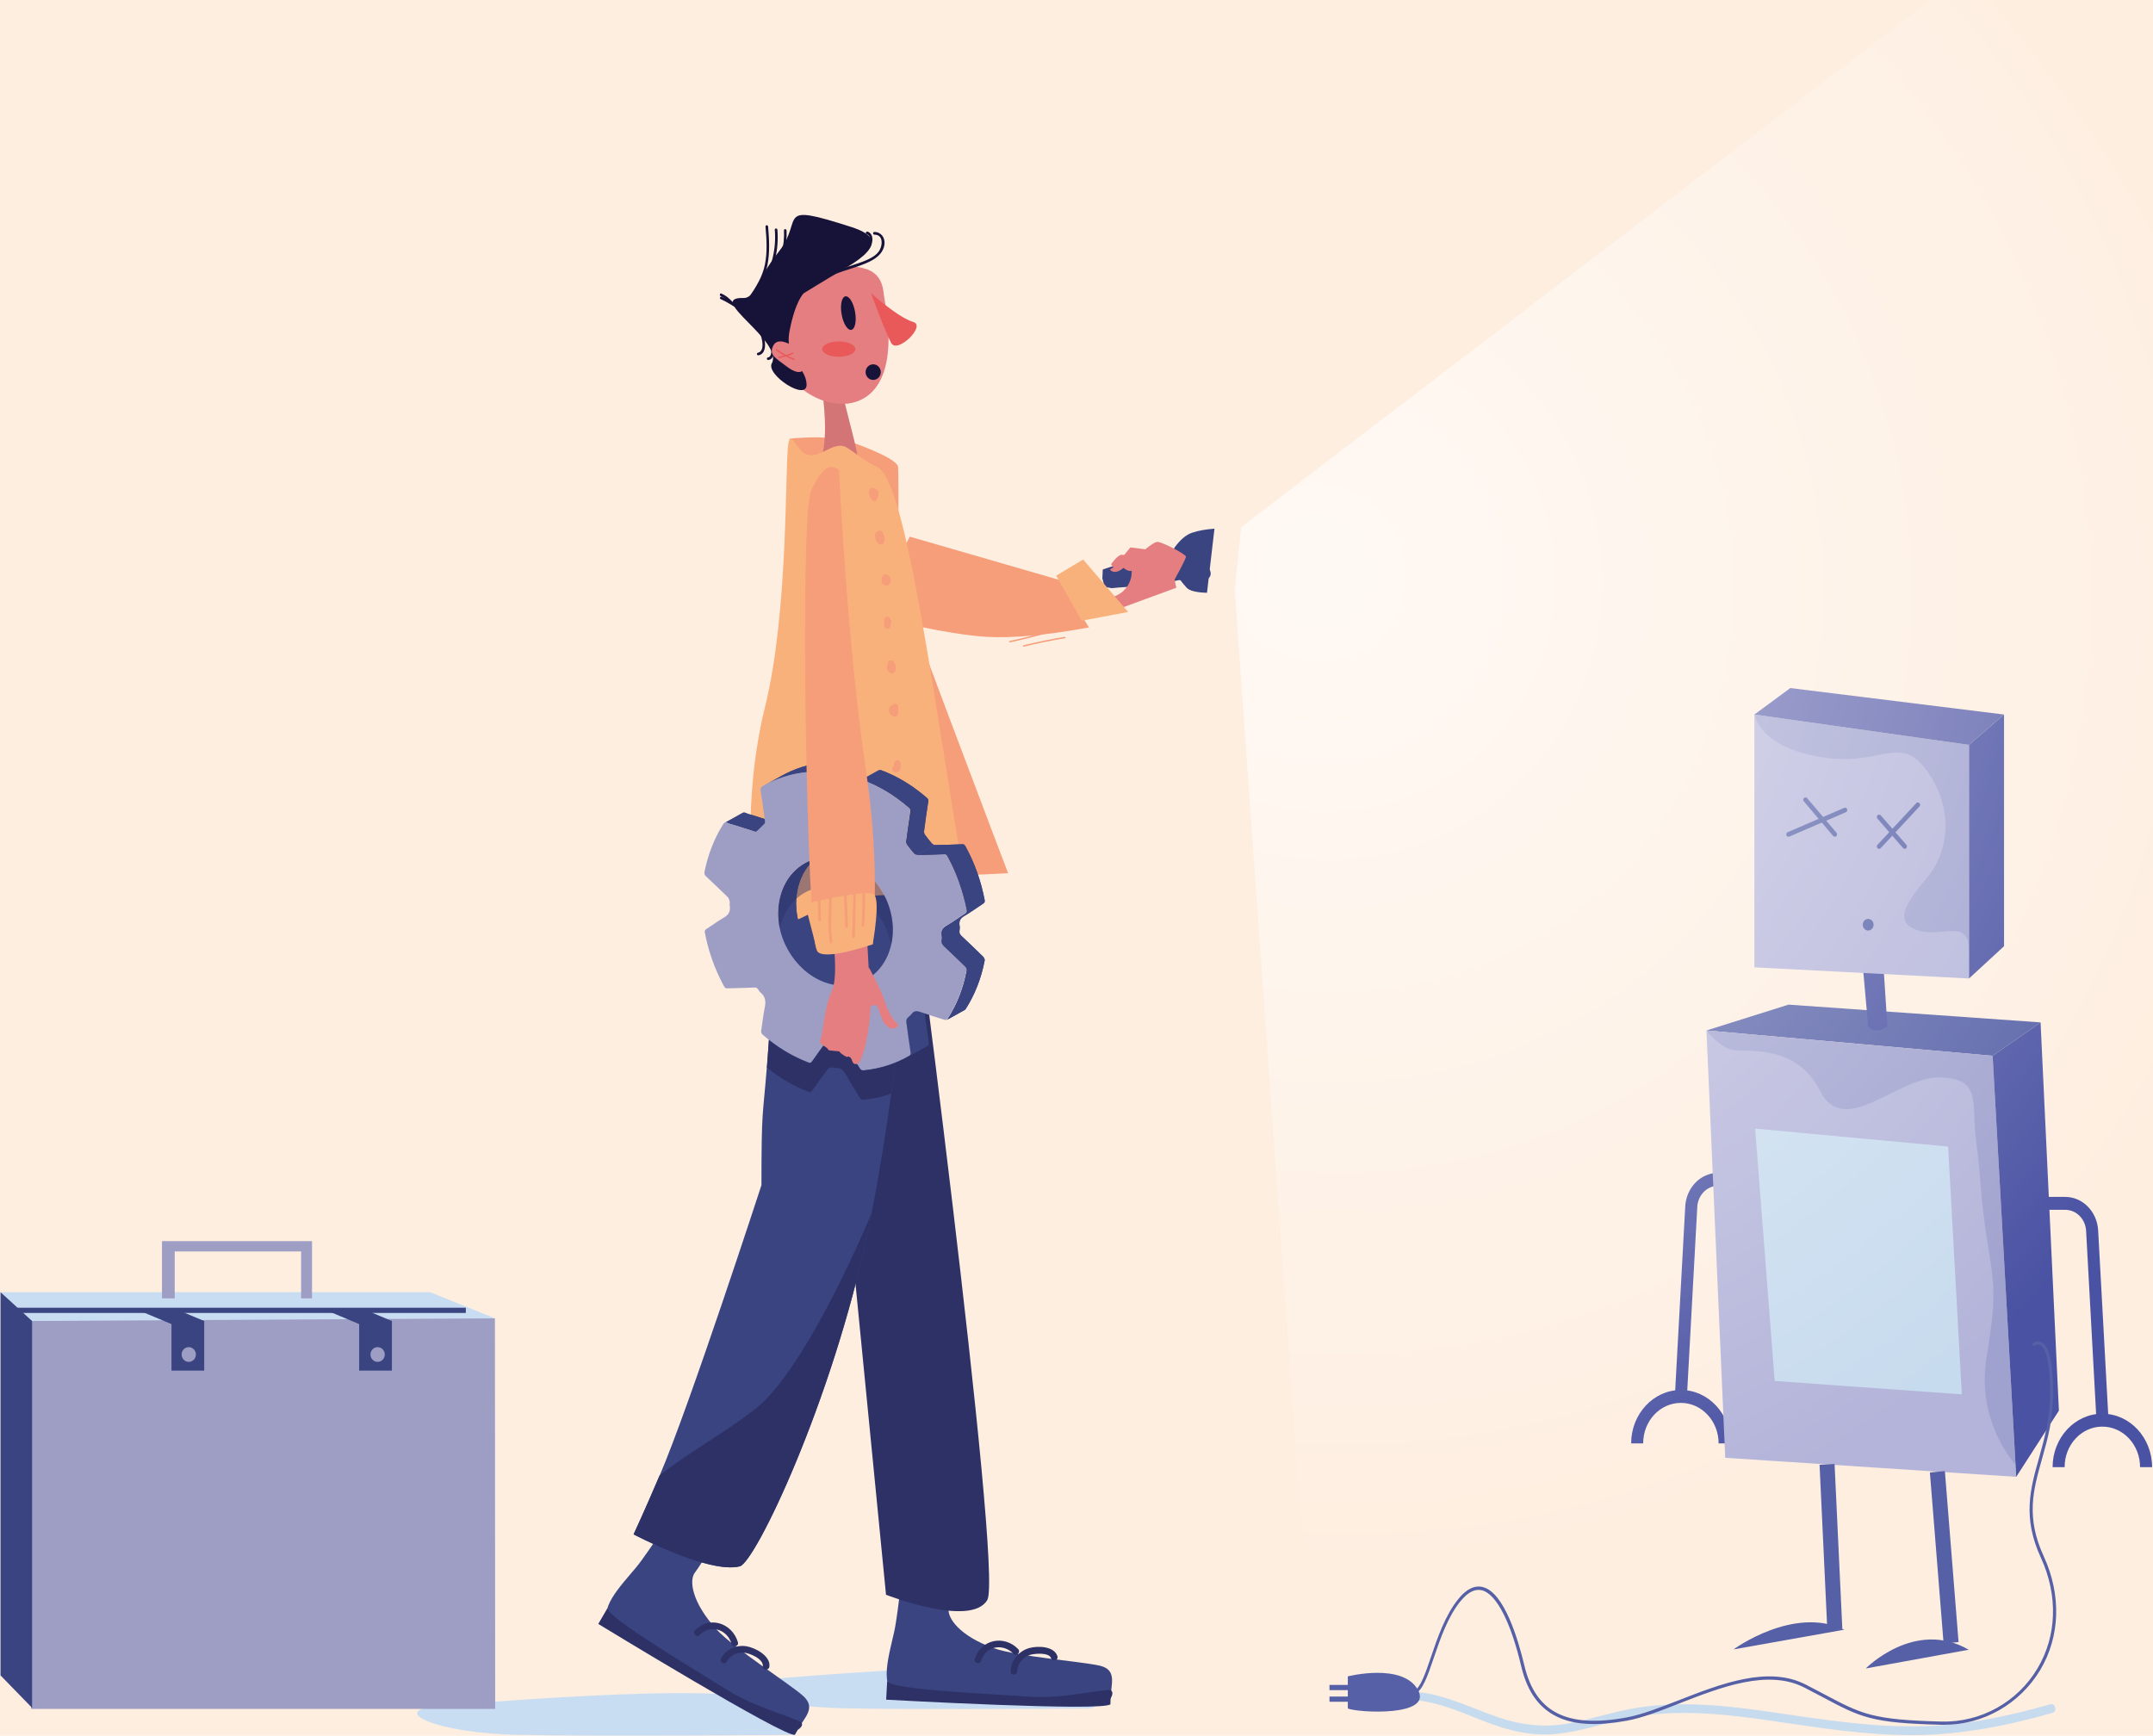 <svg width="413px" height="333px" viewBox="0 0 413 333" version="1.1" xmlns="http://www.w3.org/2000/svg" xmlns:xlink="http://www.w3.org/1999/xlink">
    <!-- Generator: Sketch 60 (88103) - https://sketch.com -->
    <title>settings</title>
    <desc>Created with Sketch.</desc>
    <defs>
        <radialGradient cx="84.602%" cy="68.798%" fx="84.602%" fy="68.798%" r="69.45%" gradientTransform="translate(0.846,0.688),scale(1,0.92),translate(-0.846,-0.688)" id="radialGradient-1">
            <stop stop-color="#FFFFFF" stop-opacity="0.656" offset="0%"></stop>
            <stop stop-color="#FFFFFF" stop-opacity="0" offset="100%"></stop>
        </radialGradient>
    </defs>
    <g id="Page-1" stroke="none" stroke-width="1" fill="none" fill-rule="evenodd">
        <g id="Developers" transform="translate(-176, -169)">
            <rect id="Rectangle" fill="#FEEEE0" x="0" y="3" width="1442" height="717"></rect>
            <g id="settings" transform="translate(425.5, 330.5) scale(-1, 1) translate(-425.5, -330.5) translate(176, 159)" fill-rule="nonzero">
                <g id="Error" transform="translate(165, 242.5) scale(-1, 1) translate(-165, -242.5) translate(86, 142)">
                    <g id="Secondary-Object">
                        <path d="M68.592,135.961 L66.285,135.807 L68.274,99.416 C68.476,95.823 71.244,93.005 74.589,93.005 L85.603,93.005 L85.603,95.483 L74.589,95.483 C72.455,95.483 70.696,97.279 70.581,99.54 L68.592,135.961 Z" id="Path" fill="#4A52A3"></path>
                        <path d="M76.982,144.912 L74.675,144.912 C74.675,140.638 71.446,137.138 67.438,137.138 C63.431,137.138 60.201,140.607 60.201,144.912 L57.895,144.912 C57.895,139.275 62.162,134.661 67.438,134.661 C72.715,134.661 76.982,139.244 76.982,144.912 Z" id="Path" fill="#4A52A3"></path>
                        <path d="M9.889,195.332 C17.242,191.926 25.228,196.788 32.177,199.111 C35.954,200.381 39.788,201.062 43.738,200.628 C48.063,200.164 52.215,198.77 56.453,197.81 C65.824,195.704 75.425,196.757 84.795,198.12 C93.647,199.42 102.441,200.845 111.407,200.876 C120.691,200.907 129.773,199.173 138.711,196.602 C139.692,196.323 139.288,194.682 138.279,194.961 C130.177,197.284 121.96,198.987 113.57,199.173 C104.315,199.39 95.175,197.965 86.035,196.633 C77.068,195.301 67.957,194.186 58.962,195.642 C54.464,196.354 50.11,197.903 45.612,198.677 C41.288,199.42 37.193,198.987 33.013,197.655 C25.315,195.147 17.126,190.129 9.053,193.877 C8.159,194.31 8.967,195.766 9.889,195.332 L9.889,195.332 Z" id="Path" fill="#C7DBEE"></path>
                        <g id="Group">
                            <polygon id="Path" fill="#5560A6" points="72.34 65.689 127.236 70.551 136.434 64.14 88.082 60.734"></polygon>
                            <polygon id="Path" fill="#B4B4DA" points="75.944 147.668 72.34 65.689 127.236 70.551 131.763 151.323"></polygon>
                            <polygon id="Path" fill="#4A52A3" points="139.951 138.625 131.763 151.323 127.236 70.551 136.434 64.14"></polygon>
                            <polygon id="Path" fill="#C7DBEE" points="81.681 84.519 85.43 132.926 121.326 135.497 118.702 87.957"></polygon>
                            <path d="M117.952,198.894 C117.779,198.894 117.606,198.894 117.404,198.894 C103.969,198.553 101.979,197.5 94.541,193.536 C93.56,193.01 92.436,192.421 91.167,191.771 C84.161,188.147 75.136,191.678 67.179,194.775 C63.488,196.231 60,197.593 57.001,198.12 C51.609,199.111 47.458,198.925 44.315,197.624 C40.48,196.045 38.03,192.793 36.819,187.714 C34.8,179.135 32.032,173.808 29.293,173.095 C27.967,172.755 26.583,173.436 25.17,175.17 C22.749,178.113 21.307,182.325 20.038,186.041 C18.856,189.541 17.905,192.266 16.463,192.948 C16.002,193.164 15.512,193.164 15.022,192.917 L15.252,192.359 C15.598,192.514 15.944,192.545 16.261,192.39 C17.472,191.833 18.424,189.045 19.519,185.824 C20.73,182.232 22.258,177.803 24.767,174.737 C26.324,172.817 27.909,172.073 29.466,172.476 C33.532,173.529 36.184,182.356 37.424,187.559 C39.558,196.509 45.555,199.575 56.943,197.5 C59.884,196.974 63.344,195.611 67.035,194.186 C75.108,191.027 84.247,187.466 91.455,191.213 C92.695,191.864 93.849,192.452 94.829,192.979 C102.181,196.881 104.142,197.934 117.433,198.275 C124.958,198.46 131.993,194.558 135.857,188.054 C139.576,181.798 139.807,174.055 136.491,166.839 C132.916,159.097 134.473,153.615 136.116,147.761 C137.154,144.045 138.25,140.204 138.25,135.373 C138.25,128.095 137.068,126.422 136.347,126.051 C135.742,125.741 135.165,126.268 135.165,126.299 L134.79,125.834 C134.819,125.803 135.655,125.029 136.607,125.493 C138.106,126.206 138.855,129.551 138.855,135.373 C138.855,140.297 137.76,144.169 136.693,147.947 C135.021,153.894 133.579,159.035 137.039,166.561 C140.441,173.963 140.211,181.922 136.376,188.364 C132.455,194.899 125.449,198.894 117.952,198.894 Z" id="Path" fill="#5560A6"></path>
                            <polygon id="Rectangle" fill="#5560A6" transform="translate(96.221, 164.742) rotate(87.11) translate(-96.221, -164.742) " points="80.392 163.245 112.038 163.355 112.049 166.239 80.403 166.129"></polygon>
                            <polygon id="Rectangle" fill="#5560A6" transform="translate(117.953, 166.753) rotate(85.086) translate(-117.953, -166.753) " points="101.492 165.214 134.396 165.408 134.415 168.292 101.51 168.098"></polygon>
                            <path d="M77.53,184.431 C77.53,184.431 89.091,175.945 98.779,180.652 L77.53,184.431 Z" id="Path" fill="#5560A6"></path>
                            <path d="M102.902,188.085 C102.902,188.085 112.301,178.515 122.652,184.493 L102.902,188.085 Z" id="Path" fill="#5560A6"></path>
                            <path d="M3.546,189.603 C3.546,189.603 14.012,186.939 16.982,192.173 C19.952,197.407 5.42,196.571 3.546,195.766 L3.546,189.603 Z" id="Path" fill="#5560A6"></path>
                            <rect id="Rectangle" fill="#5560A6" x="0.029" y="191.244" width="5.593" height="1"></rect>
                            <rect id="Rectangle" fill="#5560A6" x="0.029" y="193.474" width="5.593" height="1"></rect>
                            <path d="M102.325,53.27 L103.363,64.884 C103.363,64.884 104.488,66.68 107.054,64.884 L106.246,52.619 L102.325,53.27 Z" id="Path" fill="#4A52A3"></path>
                            <polygon id="Path" fill="#B4B4DA" points="81.537 5.079 81.537 53.579 122.709 55.716 122.709 10.902"></polygon>
                            <polygon id="Path" fill="#4A52A3" points="129.427 49.522 122.709 55.716 122.709 10.902 129.427 5.079"></polygon>
                            <polygon id="Path" fill="#5F64AC" points="129.427 5.079 88.428 0 81.537 5.079 122.709 10.902"></polygon>
                            <path d="M88.082,28.524 C87.909,28.524 87.736,28.4 87.678,28.245 C87.592,27.998 87.707,27.75 87.909,27.657 L98.779,22.98 C99.009,22.887 99.24,23.011 99.327,23.228 C99.413,23.476 99.298,23.724 99.096,23.816 L88.226,28.493 C88.169,28.524 88.14,28.524 88.082,28.524 Z" id="Path" fill="#5560A6"></path>
                            <path d="M96.962,28.524 C96.847,28.524 96.732,28.462 96.645,28.369 L91.023,21.741 C90.85,21.556 90.879,21.246 91.052,21.091 C91.225,20.905 91.513,20.936 91.657,21.122 L97.28,27.75 C97.453,27.936 97.424,28.245 97.251,28.4 C97.164,28.493 97.078,28.524 96.962,28.524 Z" id="Path" fill="#5560A6"></path>
                            <path d="M110.369,30.847 C110.254,30.847 110.139,30.785 110.052,30.692 L105.151,25.055 C104.978,24.869 105.007,24.56 105.18,24.405 C105.353,24.219 105.641,24.25 105.785,24.436 L110.686,30.073 C110.859,30.258 110.831,30.568 110.658,30.723 C110.6,30.816 110.485,30.847 110.369,30.847 Z" id="Path" fill="#5560A6"></path>
                            <path d="M105.468,30.847 C105.353,30.847 105.237,30.816 105.151,30.723 C104.978,30.537 104.978,30.258 105.151,30.073 L112.589,22.082 C112.762,21.896 113.022,21.896 113.195,22.082 C113.368,22.268 113.368,22.547 113.195,22.733 L105.756,30.723 C105.699,30.816 105.583,30.847 105.468,30.847 Z" id="Path" fill="#5560A6"></path>
                            <ellipse id="Oval" fill="#5560A6" cx="103.363" cy="45.403" rx="1.038" ry="1.115"></ellipse>
                        </g>
                        <g id="Group" opacity="0.22" transform="translate(72.289, 65.658)" fill="#5560A6">
                            <path d="M59.329,83.28 C59.329,83.28 51.718,75.259 53.794,62.685 C55.869,50.111 55.178,48.562 53.794,39.612 C52.41,30.661 52.813,28.865 51.804,21.37 C50.795,13.875 52.957,9.26 44.856,9.043 C36.754,8.827 26.518,20.843 21.876,11.676 C17.234,2.509 7.893,4.243 5.24,3.809 C2.588,3.376 0.05,0.031 0.05,0.031 L54.947,4.862 L59.329,83.28 Z" id="Path"></path>
                        </g>
                        <g id="Group" opacity="0.22" transform="translate(81.516, 4.955)" fill="#5560A6">
                            <path d="M0.022,0.124 C0.022,0.124 0.829,6.287 12.621,8.269 C24.414,10.282 27.845,3.686 33.063,10.84 C38.282,17.994 37.446,26.356 33.063,31.497 C28.681,36.669 26.864,40.076 31.391,41.532 C35.918,42.987 41.05,39.271 41.107,45 L41.165,5.946 L0.022,0.124 Z" id="Path"></path>
                        </g>
                        <path d="M147.159,140.545 L145.17,104.155 C145.054,101.863 143.296,100.097 141.162,100.097 L130.148,100.097 L130.148,97.62 L141.162,97.62 C144.507,97.62 147.274,100.438 147.476,104.031 L149.466,140.39 L147.159,140.545 Z" id="Path" fill="#4A52A3"></path>
                        <path d="M157.827,149.465 L155.52,149.465 C155.52,145.191 152.291,141.691 148.284,141.691 C144.276,141.691 141.047,145.16 141.047,149.465 L138.74,149.465 C138.74,143.828 143.007,139.213 148.284,139.213 C153.56,139.213 157.827,143.828 157.827,149.465 Z" id="Path" fill="#4A52A3"></path>
                    </g>
                </g>
                <g id="character">
                    <path d="M346.51,342.834 C346.51,342.834 383.608,343.143 399.522,342.834 C415.436,342.524 424.271,338.189 415.561,337.414 C406.851,336.614 352.684,331.995 349.597,337.414 C346.51,342.834 346.51,342.834 346.51,342.834 Z" id="Path" fill="#C9DDF2"></path>
                    <path d="M287.373,332.305 C285.992,334.731 287.674,337.75 290.41,337.776 C301.605,337.853 325.4,337.982 337.298,337.724 C353.211,337.414 362.047,333.079 353.337,332.305 C344.602,331.531 290.435,326.885 287.373,332.305 L287.373,332.305 Z" id="Path" fill="#C9DDF2"></path>
                    <g id="Group" transform="translate(285.465, 305.971)">
                        <path d="M39.885,0.011 C39.885,0.011 41.14,13.147 41.993,17.018 C42.922,21.224 45.206,28.605 40.989,28.682 C36.772,28.76 0.552,32.579 0.502,29.869 C0.452,27.16 -0.879,24.373 2.61,23.573 C6.099,22.773 18.348,21.844 22.917,20.218 C29.368,17.921 31.928,14.437 31.551,12.476 C31.175,10.489 30.447,0.218 30.447,0.218 L39.885,0.011 Z" id="Path" fill="#394480"></path>
                        <path d="M0.502,29.869 C0.502,29.869 -0.276,28.708 0.477,28.295 C1.23,27.908 9.814,30.024 16.039,29.534 C22.264,29.044 43.248,28.244 43.349,26.489 L43.549,30.102 C43.549,30.102 1.832,32.424 0.527,30.979 L0.502,29.869 Z" id="Path" fill="#2D3166"></path>
                        <path d="M19.127,21.302 C21.084,19.237 24.473,19.753 25.326,22.644 C25.552,23.444 26.782,23.108 26.531,22.308 C25.402,18.489 20.884,17.637 18.223,20.399 C17.671,20.992 18.549,21.895 19.127,21.302 L19.127,21.302 Z" id="Path" fill="#2D3166"></path>
                        <path d="M11.923,22.128 C12.299,20.992 15.136,21.25 15.939,21.508 C17.319,21.973 18.374,23.16 18.424,24.682 C18.449,25.508 19.704,25.508 19.679,24.682 C19.578,22.515 18.097,20.76 16.064,20.192 C14.483,19.753 11.32,19.805 10.693,21.766 C10.467,22.592 11.672,22.928 11.923,22.128 L11.923,22.128 Z" id="Path" fill="#2D3166"></path>
                    </g>
                    <path d="M334.988,95.066 C334.988,95.066 326.906,97.905 326.73,99.557 C326.555,101.208 326.73,122.318 326.73,122.318 L336.043,96.873 L336.746,94.731 L334.988,95.066 Z" id="Path" fill="#F69D79"></path>
                    <path d="M347.463,94.137 C347.463,94.137 339.431,93.415 339.682,94.473 C339.958,95.531 340.41,97.286 340.41,97.286 L344.301,99.557 L347.463,94.137 Z" id="Path" fill="#F69D79"></path>
                    <path d="M295.161,46.449 L266.555,219.159 L256.603,225.876 L85.815,301.696 C85.815,301.696 13.931,193.485 81.278,100.036 C148.625,6.588 295.161,46.449 295.161,46.449 Z" id="Path" fill="url(#radialGradient-1)" transform="translate(173.82, 169.849) rotate(-62) translate(-173.82, -169.849) "></path>
                    <path d="M341.364,190.395 L329.04,315.943 C329.04,315.943 312.749,322.318 309.612,316.95 C306.474,311.582 325.35,168.795 325.35,168.795 L341.364,190.395 Z" id="Path" fill="#2D3166"></path>
                    <path d="M335.917,176.692 C335.917,176.692 335.591,189.234 337.574,189.698 C339.557,190.163 345.782,191.144 346.309,189.44 C346.836,187.737 342.845,176.486 342.845,176.486 L335.917,176.692 Z" id="Path" fill="#E57E80"></path>
                    <path d="M377.459,304.356 C377.459,304.356 363.101,311.969 357.102,310.498 C354.14,309.776 339.406,279.04 332.554,246.421 C332.303,245.182 332.052,243.969 331.801,242.731 C330.295,235.04 329.04,227.221 328.036,219.789 C327.76,217.802 327.509,215.815 327.283,213.905 C324.672,192.821 323.969,176.15 323.969,176.15 L335.691,175.556 L335.691,175.556 L343.598,175.144 L350.425,174.782 C350.425,174.782 350.174,189.931 351.505,209.518 C351.63,211.247 351.756,213.027 351.906,214.808 C352.684,224.563 352.935,222.576 352.935,237.363 C352.935,237.363 366.766,279.84 372.464,293.079 C375.35,299.84 377.459,304.356 377.459,304.356 Z" id="Path" fill="#394480"></path>
                    <path d="M341.289,84.924 C341.289,84.924 339.707,95.144 341.916,98.834 C344.125,102.499 336.846,100.795 334.913,100.537 C332.98,100.279 336.444,90.499 337.373,85.234 C338.302,79.944 341.289,84.924 341.289,84.924 Z" id="Path" fill="#D37477"></path>
                    <path d="M335.541,105.699 C335.541,105.699 331.675,105.828 329.742,112.537 C327.81,119.247 305.621,177.518 305.621,177.518 C305.621,177.518 331.525,179.144 335.014,176.305 C338.503,173.466 341.339,103.969 341.339,103.969 L339.256,97.828 L335.541,105.699 Z" id="Path" fill="#F69D79"></path>
                    <path d="M329.403,121.644 L300.33,115.005 L290.898,120.209 C297.275,125.442 302.702,129.137 307.177,131.294 C311.653,133.451 318.97,135.897 329.129,138.634 L329.403,121.644 Z" id="Path" fill="#F69D79" transform="translate(310.15, 126.82) rotate(-29) translate(-310.15, -126.82) "></path>
                    <path d="M284.437,128.107 C285.122,128.179 285.838,127.644 285.891,126.526 C285.92,125.908 285.755,124.993 285.396,123.782 L276.47,115.926 L272.77,113.294 L271.315,112.568 L270.055,113.713 L269.212,115.174 L269.994,116.314 C271.789,117.786 272.866,118.754 273.224,119.218 C273.769,119.923 276.099,121.633 280.215,124.349 C281.341,125.478 282.068,126.272 282.397,126.73 C283.545,128.325 283.561,128.016 284.437,128.107 Z" id="Path" fill="#394480" transform="translate(277.553, 120.341) scale(-1, 1) rotate(-45) translate(-277.553, -120.341) "></path>
                    <path d="M268.733,122.925 C268.205,123.016 267.525,123.085 266.695,123.132 C265.864,123.178 264.701,122.487 263.203,121.06 L270.884,111.351 C271.971,112.601 272.795,113.786 273.357,114.906 C273.918,116.025 274.041,117.527 273.724,119.409 C272.891,120.634 272.193,121.445 271.63,121.841 C271.068,122.238 270.102,122.599 268.733,122.925 Z" id="Path" fill="#394480" transform="translate(268.549, 117.242) rotate(-45) translate(-268.549, -117.242) "></path>
                    <path d="M336.746,95.763 C339.08,94.524 341.891,98.189 344.301,97.157 C346.459,96.228 347.313,92.202 347.79,95.195 C348.467,99.531 347.689,127.169 352.258,145.647 C356.7,163.66 354.667,181.105 354.14,183.066 C353.789,184.331 352.007,189.621 344.677,185.802 C326.655,176.46 312.599,186.731 313.553,181.363 C319.627,146.808 324.948,101.982 330.797,99.557 C333.131,98.602 335.139,96.615 336.746,95.763 Z" id="Path" fill="#F9B17C"></path>
                    <path d="M335.616,62.557 C335.157,63.049 334.674,63.54 334.19,64.006 C331.366,66.671 322.936,75.513 327.299,82.301 C331.064,88.119 341.847,87.928 344.206,83.599 C346.564,79.27 352.921,67.546 348.17,65.045 C343.644,62.646 339.768,58.034 335.616,62.557 Z" id="Path" fill="#E57E80" transform="translate(337.979, 73.706) rotate(-36) translate(-337.979, -73.706) "></path>
                    <path d="M331.926,66.215 C331.926,66.215 326.756,70.911 323.769,71.789 C321.359,72.511 326.856,77.931 328.036,75.815 C329.215,73.673 331.926,66.215 331.926,66.215 Z" id="Path" fill="#E9595A"></path>
                    <ellipse id="Oval" fill="#171339" transform="translate(336.265, 70.067) rotate(9.965) translate(-336.265, -70.067) " cx="336.265" cy="70.067" rx="1.311" ry="3.265"></ellipse>
                    <ellipse id="Oval" fill="#171339" cx="331.5" cy="81.389" rx="1.456" ry="1.497"></ellipse>
                    <path d="M344.828,66.266 C344.828,66.266 340.837,63.789 336.746,61.389 C328.839,56.77 331.876,54.782 335.716,53.544 C350.626,48.744 344.702,51.995 349.522,58.163 C354.341,64.331 354.14,67.247 356.424,67.17 C363.729,66.989 348.618,75.453 350.952,79.711 C352.132,81.879 344.1,87.169 344.276,83.686 C344.451,80.202 348.668,79.04 347.514,73.337 C346.384,67.634 344.828,66.266 344.828,66.266 Z" id="Path" fill="#171338"></path>
                    <path d="M367.443,296.64 C367.443,296.64 374.472,307.685 376.982,310.705 C379.693,313.982 385.064,319.427 381.349,321.518 C377.659,323.608 347.263,344.227 345.983,341.853 C344.727,339.479 342.293,337.647 345.029,335.272 C347.765,332.898 358.181,326.24 361.52,322.627 C366.214,317.518 366.916,313.208 365.661,311.634 C364.431,310.06 359.16,301.311 359.16,301.311 L367.443,296.64 Z" id="Path" fill="#394480"></path>
                    <path d="M345.983,341.853 C345.983,341.853 344.778,341.182 345.255,340.485 C345.732,339.789 354.291,337.569 359.612,334.163 C364.933,330.756 383.131,320.047 382.429,318.447 L384.236,321.543 C384.236,321.543 348.317,343.479 346.51,342.808 L345.983,341.853 Z" id="Path" fill="#2D3166"></path>
                    <path d="M358.658,325.389 C359.462,322.601 362.699,321.518 364.783,323.66 C365.36,324.253 366.239,323.35 365.661,322.756 C362.925,319.918 358.533,321.363 357.453,325.053 C357.202,325.853 358.432,326.189 358.658,325.389 L358.658,325.389 Z" id="Path" fill="#2D3166"></path>
                    <path d="M352.659,329.698 C352.509,328.201 355.32,327.092 356.399,327.04 C357.704,326.963 358.934,327.582 359.587,328.769 C359.989,329.492 361.068,328.847 360.666,328.124 C359.687,326.395 357.755,325.518 355.822,325.827 C354.19,326.085 351.178,327.634 351.404,329.698 C351.48,330.524 352.735,330.524 352.659,329.698 L352.659,329.698 Z" id="Path" fill="#2D3166"></path>
                    <ellipse id="Oval" fill="#E9595A" cx="338.101" cy="76.976" rx="3.188" ry="1.471"></ellipse>
                    <path d="M281.914,119.816 L281.914,119.48 C282.542,119.764 283.495,118.938 283.495,118.938 C285.202,120.461 286.106,119.274 286.106,119.274 L285.378,118.809 C285.754,118.68 285.855,118.241 285.855,118.241 C285.855,118.241 284.625,116.435 283.847,116.435 C283.721,116.435 283.546,116.435 283.345,116.461 L282.165,115.016 C282.165,115.016 280.709,115.196 279.304,115.377 C278.475,114.706 277.496,113.983 276.969,113.957 C276.116,113.932 271.497,116.332 271.497,116.796 C271.497,117.261 273.681,121.183 273.681,121.183 L273.355,122.757 L288.541,128.332 L291.452,124.538 C291.452,124.538 287.11,126.009 283.847,123.661 C282.717,122.783 281.914,121.312 281.914,119.816 Z" id="Path" fill="#E57E80"></path>
                    <polygon id="Path" fill="#F9B17C" points="296.393 120.439 291.222 117.342 282.588 127.407 291.498 129.084"></polygon>
                    <path d="M294.677,132.434 C297.338,132.873 299.998,133.415 302.634,134.06 C302.784,134.111 302.86,133.853 302.709,133.802 C300.074,133.157 297.438,132.615 294.752,132.176 C294.602,132.15 294.526,132.408 294.677,132.434 L294.677,132.434 Z" id="Path" fill="#F69D79"></path>
                    <path d="M296.936,131.118 C299.697,131.918 302.458,132.64 305.269,133.234 C305.42,133.26 305.495,133.028 305.345,132.976 C302.533,132.382 299.772,131.66 297.011,130.86 C296.836,130.834 296.76,131.092 296.936,131.118 L296.936,131.118 Z" id="Path" fill="#F69D79"></path>
                    <path d="M298.342,129.982 C300.5,130.447 302.634,130.963 304.767,131.557 C304.918,131.608 304.993,131.35 304.843,131.298 C302.709,130.705 300.576,130.189 298.417,129.724 C298.266,129.698 298.191,129.957 298.342,129.982 L298.342,129.982 Z" id="Path" fill="#F69D79"></path>
                    <path d="M298.392,127.298 C301.655,128.305 304.968,129.053 308.332,129.569 C308.482,129.595 308.558,129.337 308.407,129.311 C305.044,128.795 301.73,128.047 298.467,127.04 C298.317,127.015 298.241,127.247 298.392,127.298 L298.392,127.298 Z" id="Path" fill="#F69D79"></path>
                    <path d="M301.153,126.292 C303.914,127.169 306.725,127.969 309.562,128.666 C309.712,128.718 309.788,128.46 309.637,128.408 C306.801,127.711 304.014,126.911 301.228,126.034 C301.078,125.982 301.002,126.24 301.153,126.292 L301.153,126.292 Z" id="Path" fill="#F69D79"></path>
                    <path d="M298.116,128.408 C300.927,129.131 303.738,129.776 306.575,130.369 C306.725,130.395 306.801,130.163 306.65,130.111 C303.814,129.518 301.002,128.873 298.191,128.15 C298.015,128.124 297.94,128.357 298.116,128.408 L298.116,128.408 Z" id="Path" fill="#F69D79"></path>
                    <path d="M330.947,104.099 C330.621,104.537 330.546,105.131 330.696,105.647 C330.822,106.086 331.449,106.318 331.751,105.931 C332.127,105.44 332.353,104.873 332.303,104.228 C332.253,103.789 331.801,103.376 331.349,103.66 C330.947,103.944 330.671,104.305 330.521,104.795 C330.922,104.847 331.349,104.899 331.751,104.976 C331.751,104.821 331.751,104.64 331.776,104.486 C331.776,104.124 331.474,103.84 331.148,103.84 C330.797,103.84 330.521,104.124 330.521,104.486 C330.521,104.64 330.521,104.821 330.495,104.976 C330.47,105.699 331.55,105.853 331.725,105.157 C331.776,104.976 331.826,104.873 331.976,104.795 C331.65,104.615 331.349,104.434 331.023,104.228 C331.048,104.511 331.023,104.795 330.847,105.028 C331.198,105.131 331.55,105.208 331.901,105.311 C331.851,105.105 331.876,104.976 332.027,104.769 C332.227,104.486 332.077,104.047 331.801,103.892 C331.474,103.66 331.148,103.815 330.947,104.099 L330.947,104.099 Z" id="Path" fill="#F69D79"></path>
                    <path d="M329.843,112.202 C329.341,112.615 329.14,113.415 329.391,114.008 C329.592,114.473 330.044,114.602 330.445,114.292 C330.922,113.905 331.223,113.208 331.148,112.589 C331.048,111.789 329.868,111.402 329.617,112.331 C329.391,113.131 330.596,113.466 330.822,112.666 C330.822,112.64 330.822,112.64 330.847,112.615 C330.797,112.718 330.746,112.795 330.696,112.898 C330.696,112.898 330.721,112.873 330.721,112.873 C330.621,112.924 330.546,112.976 330.445,113.028 C330.445,113.028 330.47,113.028 330.47,113.028 C330.37,113.028 330.244,113.028 330.144,113.028 C330.069,113.002 330.019,112.95 329.968,112.873 C329.918,112.718 329.918,112.692 329.918,112.821 C329.943,112.769 329.918,112.795 329.918,112.873 C329.918,112.924 329.893,112.976 329.868,113.028 C329.818,113.131 329.717,113.26 329.592,113.363 C329.943,113.466 330.295,113.544 330.646,113.647 C330.621,113.595 330.621,113.569 330.596,113.518 C330.571,113.44 330.571,113.415 330.596,113.466 C330.596,113.363 330.571,113.466 330.596,113.337 C330.621,113.234 330.671,113.182 330.772,113.079 C331.023,112.847 330.997,112.408 330.772,112.176 C330.47,111.918 330.119,111.969 329.843,112.202 L329.843,112.202 Z" id="Path" fill="#F69D79"></path>
                    <path d="M328.989,120.202 C328.487,120.357 328.161,120.821 328.111,121.363 C328.086,121.673 328.211,122.008 328.462,122.189 C328.713,122.369 329.14,122.344 329.416,122.215 C329.692,122.111 329.868,121.905 329.868,121.595 C329.868,121.44 329.893,121.26 329.893,121.105 C329.918,120.769 329.592,120.434 329.266,120.46 C328.914,120.486 328.663,120.744 328.638,121.105 C328.638,121.26 328.613,121.44 328.613,121.595 C328.764,121.389 328.914,121.182 329.065,120.976 C329.04,121.002 328.989,121.002 328.964,121.002 C328.889,121.028 328.889,121.028 328.939,121.002 C328.989,121.002 328.989,121.002 328.914,121.002 C328.989,121.002 328.989,121.002 328.914,121.002 C329.04,121.105 329.165,121.208 329.291,121.286 C329.291,121.311 329.341,121.415 329.316,121.337 C329.366,121.518 329.316,121.415 329.316,121.363 C329.341,121.311 329.316,121.466 329.316,121.415 C329.316,121.389 329.316,121.389 329.316,121.363 C329.341,121.311 329.316,121.337 329.291,121.415 C329.291,121.415 329.341,121.337 329.341,121.337 C329.341,121.337 329.24,121.44 329.316,121.363 C329.391,121.286 329.24,121.415 329.291,121.389 C329.366,121.363 329.14,121.44 329.266,121.389 C329.567,121.286 329.818,120.924 329.692,120.589 C329.667,120.331 329.316,120.098 328.989,120.202 L328.989,120.202 Z" id="Path" fill="#F69D79"></path>
                    <path d="M328.136,128.976 C328.136,129.311 328.136,129.621 328.136,129.957 C328.136,130.266 328.387,130.55 328.688,130.602 C328.964,130.653 329.316,130.447 329.366,130.137 C329.441,129.698 329.391,129.311 329.19,128.924 C329.04,128.64 328.613,128.511 328.337,128.692 C328.061,128.873 327.935,129.26 328.111,129.569 C328.136,129.595 328.161,129.647 328.136,129.569 C328.161,129.621 328.161,129.673 328.186,129.724 C328.211,129.802 328.186,129.647 328.186,129.724 C328.186,129.75 328.161,129.879 328.186,129.776 C328.588,129.828 329.015,129.879 329.416,129.957 C329.416,129.621 329.416,129.311 329.416,128.976 C329.416,128.64 329.115,128.305 328.789,128.331 C328.437,128.357 328.136,128.615 328.136,128.976 L328.136,128.976 Z" id="Path" fill="#F69D79"></path>
                    <path d="M327.509,137.002 C327.182,137.518 327.107,138.163 327.283,138.731 C327.383,139.066 327.734,139.298 328.061,139.169 C328.864,138.911 329.165,137.802 328.538,137.182 C327.96,136.615 327.057,137.518 327.659,138.086 C327.76,138.163 327.659,138.06 327.634,138.008 C327.634,137.931 327.634,137.931 327.634,137.982 C327.659,137.905 327.659,137.905 327.634,137.957 C327.634,138.008 327.634,137.982 327.659,137.931 C327.634,137.982 327.634,137.982 327.659,137.957 C327.684,137.931 327.684,137.931 327.634,137.982 C327.659,137.957 327.684,137.931 327.734,137.905 C327.985,138.06 328.262,138.215 328.513,138.344 C328.437,138.086 328.462,137.879 328.613,137.595 C328.789,137.311 328.663,136.873 328.387,136.718 C328.061,136.589 327.684,136.718 327.509,137.002 L327.509,137.002 Z" id="Path" fill="#F69D79"></path>
                    <path d="M326.68,145.647 C326.68,146.06 326.68,146.447 326.705,146.86 C326.705,147.169 326.981,147.531 327.333,147.505 C327.76,147.453 328.136,147.247 328.337,146.86 C328.538,146.473 328.538,146.008 328.337,145.621 C327.935,144.898 326.856,145.544 327.258,146.266 C327.232,146.189 327.232,146.189 327.258,146.266 C327.258,146.189 327.258,146.189 327.258,146.266 C327.258,146.24 327.258,146.215 327.258,146.215 C327.232,146.292 327.232,146.292 327.258,146.215 C327.232,146.266 327.207,146.266 327.258,146.24 C327.283,146.215 327.283,146.215 327.232,146.266 C327.283,146.215 327.283,146.215 327.232,146.266 C327.258,146.24 327.308,146.24 327.333,146.24 C327.534,146.447 327.76,146.679 327.96,146.886 C327.96,146.473 327.96,146.086 327.935,145.673 C327.935,144.795 326.68,144.795 326.68,145.647 L326.68,145.647 Z" id="Path" fill="#F69D79"></path>
                    <path d="M326.304,156.821 C326.354,156.873 326.329,156.847 326.304,156.821 C326.279,156.718 326.329,156.769 326.304,156.795 C326.304,156.769 326.304,156.769 326.304,156.744 C326.304,156.769 326.304,156.795 326.304,156.821 C326.279,156.873 326.279,156.898 326.253,156.95 C326.203,157.208 326.228,157.466 326.354,157.698 C326.63,158.189 327.232,158.344 327.659,157.931 C327.91,157.698 327.91,157.234 327.659,157.027 C327.408,156.769 327.032,156.795 326.781,157.027 C327.032,156.795 327.483,156.847 327.483,157.182 C327.483,157.286 327.458,157.26 327.483,157.157 C327.483,157.105 327.509,157.053 327.509,157.002 C327.559,156.718 327.559,156.382 327.383,156.15 C327.182,155.892 326.831,155.711 326.53,155.918 C326.279,156.098 326.103,156.537 326.304,156.821 L326.304,156.821 Z" id="Path" fill="#F69D79"></path>
                    <path d="M325.4,165.647 C325.325,166.163 325.375,166.627 325.626,167.066 C325.802,167.427 326.354,167.505 326.605,167.195 C326.856,166.911 326.956,166.55 326.856,166.189 C326.756,165.879 326.429,165.621 326.078,165.75 C325.777,165.853 325.526,166.189 325.651,166.55 C325.676,166.627 325.676,166.627 325.651,166.524 C325.651,166.447 325.676,166.369 325.726,166.292 C326.053,166.344 326.379,166.369 326.705,166.421 C326.705,166.421 326.63,166.24 326.655,166.344 C326.63,166.292 326.63,166.215 326.605,166.163 C326.58,166.034 326.58,166.215 326.605,166.086 C326.605,166.06 326.605,165.879 326.605,166.008 C326.655,165.673 326.53,165.311 326.178,165.208 C325.877,165.131 325.45,165.286 325.4,165.647 L325.4,165.647 Z" id="Path" fill="#F69D79"></path>
                    <path d="M324.973,174.473 C324.973,174.679 324.973,174.911 324.973,175.118 C325.4,175.118 325.802,175.118 326.228,175.118 C326.228,174.937 326.228,174.782 326.228,174.602 C326.228,174.266 325.952,173.931 325.601,173.956 C325.249,173.982 324.973,174.24 324.973,174.602 C324.973,174.782 324.973,174.937 324.973,175.118 C324.973,175.453 325.249,175.789 325.601,175.763 C325.952,175.737 326.228,175.479 326.228,175.118 C326.228,174.911 326.228,174.679 326.228,174.473 C326.228,174.137 325.952,173.802 325.601,173.827 C325.275,173.853 324.973,174.111 324.973,174.473 L324.973,174.473 Z" id="Path" fill="#F69D79"></path>
                    <g id="Group" transform="translate(310.064, 156.098)">
                        <g transform="translate(26.356, 51.256)" fill="#394480">
                            <g id="SVGID_3_-link">
                                <path d="M7.003,6.499 L3.564,4.589 C3.489,4.538 3.414,4.46 3.338,4.357 C2.359,2.938 1.33,1.544 0.301,0.177 C0.251,0.125 0.201,0.073 0.126,0.022 L3.564,1.931 C3.64,1.957 3.69,2.009 3.74,2.086 C4.769,3.454 5.773,4.847 6.777,6.267 C6.852,6.396 6.928,6.447 7.003,6.499 Z" id="SVGID_3_"></path>
                            </g>
                            <path d="M7.003,6.499 L3.564,4.589 C3.489,4.538 3.414,4.46 3.338,4.357 C2.359,2.938 1.33,1.544 0.301,0.177 C0.251,0.125 0.201,0.073 0.126,0.022 L3.564,1.931 C3.64,1.957 3.69,2.009 3.74,2.086 C4.769,3.454 5.773,4.847 6.777,6.267 C6.852,6.396 6.928,6.447 7.003,6.499" id="Path"></path>
                        </g>
                        <g transform="translate(40.412, 9.743)" fill="#394480">
                            <g id="SVGID_5_-link">
                                <path d="M6.024,0.089 L9.463,1.999 C9.388,1.947 9.287,1.921 9.162,1.947 C9.086,1.947 8.986,1.999 8.886,2.024 C8.459,2.231 7.982,2.334 7.53,2.463 C6.225,2.876 4.92,3.289 3.539,3.728 L0.1,1.818 C1.481,1.379 2.786,0.966 4.091,0.553 C4.543,0.424 5.02,0.321 5.447,0.115 C5.547,0.063 5.648,0.037 5.723,0.037 C5.848,0.037 5.949,0.037 6.024,0.089 Z" id="SVGID_5_"></path>
                            </g>
                            <g transform="translate(0, 0.063)" id="Path">
                                <path d="M3.564,3.69 L0.126,1.781 C1.506,1.342 2.811,0.929 4.116,0.516 C4.568,0.387 5.045,0.284 5.472,0.077 C5.572,0.026 5.673,-2.27373675e-13 5.748,-2.27373675e-13 C5.823,-2.27373675e-13 5.874,-2.27373675e-13 5.949,-2.27373675e-13 L9.388,1.91 C9.337,1.884 9.262,1.884 9.187,1.91 C9.111,1.91 9.011,1.961 8.911,1.987 C8.484,2.194 8.007,2.297 7.555,2.426 C6.25,2.839 4.945,3.252 3.564,3.69"></path>
                                <path d="M9.363,1.91 L5.924,0 C5.949,0 5.974,0.026 5.999,0.026 L9.438,1.935 C9.438,1.935 9.388,1.91 9.363,1.91"></path>
                                <path d="M9.463,1.935 L6.024,0.026 C6.024,0.026 6.024,0.026 6.049,0.026 L9.463,1.935 C9.463,1.935 9.463,1.935 9.463,1.935"></path>
                            </g>
                        </g>
                        <g transform="translate(40.316, 11.355)" fill="#394480">
                            <g id="SVGID_7_-link">
                                <path d="M3.46,2.065 L0.021,0.155 C0.096,0.206 0.172,0.206 0.222,0.232 L3.661,2.142 C3.636,2.116 3.535,2.09 3.46,2.065 Z" id="SVGID_7_"></path>
                            </g>
                            <g id="Path">
                                <path d="M3.46,2.065 L0.021,0.155 C0.021,0.155 0.046,0.155 0.046,0.155 L3.46,2.065 C3.485,2.065 3.485,2.065 3.46,2.065"></path>
                                <path d="M3.485,2.065 L0.046,0.155 C0.121,0.181 0.197,0.206 0.222,0.232 L3.661,2.142 C3.636,2.116 3.56,2.116 3.485,2.065"></path>
                            </g>
                        </g>
                        <g transform="translate(19.327, 39.937)" fill="#394480">
                            <g id="SVGID_9_-link">
                                <path d="M3.439,1.921 L0,0.011 C1.682,0.966 3.69,1.353 5.848,1.07 L9.287,2.979 C7.129,3.263 5.146,2.85 3.439,1.921 Z" id="SVGID_9_"></path>
                            </g>
                            <g id="Path">
                                <path d="M3.439,1.921 L0,0.011 C0.1,0.063 0.226,0.14 0.326,0.192 L3.765,2.102 C3.665,2.024 3.564,1.973 3.439,1.921"></path>
                                <path d="M3.79,2.102 L0.351,0.192 C0.904,0.476 1.481,0.682 2.083,0.863 L5.522,2.773 C4.92,2.592 4.342,2.36 3.79,2.102"></path>
                                <path d="M5.522,2.747 L2.083,0.837 C3.263,1.147 4.518,1.224 5.848,1.044 L9.287,2.953 C7.957,3.16 6.702,3.057 5.522,2.747"></path>
                            </g>
                        </g>
                        <g transform="translate(25.101, 17.548)" fill="#394480">
                            <g id="SVGID_11_-link">
                                <path d="M5.999,0.052 L9.438,1.961 C12.55,3.69 14.583,7.277 14.558,11.69 C14.508,18.297 9.538,24.464 3.514,25.342 L0.075,23.432 C6.099,22.555 11.069,16.387 11.12,9.781 C11.145,5.368 9.111,1.806 5.999,0.052 Z" id="SVGID_11_"></path>
                            </g>
                            <g id="Path">
                                <path d="M3.514,25.342 L0.075,23.432 C1.18,23.277 2.259,22.942 3.263,22.452 L6.702,24.361 C5.698,24.852 4.619,25.187 3.514,25.342"></path>
                                <path d="M6.702,24.361 L3.263,22.452 C3.891,22.142 4.493,21.781 5.07,21.394 L8.509,23.303 C7.932,23.716 7.329,24.052 6.702,24.361"></path>
                                <path d="M8.509,23.303 L5.07,21.394 C5.547,21.058 5.999,20.697 6.426,20.31 L9.865,22.219 C9.413,22.606 8.986,22.968 8.509,23.303"></path>
                                <path d="M9.839,22.194 L6.401,20.284 C6.802,19.923 7.179,19.51 7.53,19.097 L10.969,21.006 C10.643,21.445 10.241,21.832 9.839,22.194"></path>
                                <path d="M10.994,21.032 L7.555,19.123 C7.907,18.71 8.258,18.271 8.559,17.806 L11.998,19.716 C11.672,20.181 11.345,20.594 10.994,21.032"></path>
                                <path d="M11.998,19.716 L8.559,17.806 C8.886,17.316 9.187,16.826 9.463,16.31 L12.902,18.219 C12.626,18.735 12.324,19.226 11.998,19.716"></path>
                                <path d="M12.902,18.219 L9.463,16.31 C9.789,15.69 10.065,15.071 10.291,14.4 L13.73,16.31 C13.504,16.955 13.203,17.6 12.902,18.219"></path>
                                <path d="M13.73,16.31 L10.291,14.4 C10.818,12.929 11.094,11.381 11.12,9.806 C11.145,5.394 9.111,1.806 5.999,0.077 L9.438,1.987 C12.55,3.716 14.583,7.303 14.558,11.716 C14.533,13.29 14.257,14.839 13.73,16.31"></path>
                            </g>
                        </g>
                        <g transform="translate(10.04, 46.094)" fill="#394480">
                            <g id="SVGID_13_-link">
                                <path d="M4.794,10.576 L1.355,8.667 C1.255,8.615 1.155,8.564 1.054,8.486 C0.803,8.331 0.703,8.176 0.753,7.815 C1.054,5.854 1.33,3.893 1.581,1.931 C1.606,1.699 1.506,1.415 1.381,1.26 C1.13,0.951 0.778,0.77 0.552,0.435 C0.427,0.254 0.276,0.125 0.126,0.022 L3.564,1.931 C3.715,2.009 3.865,2.138 3.991,2.344 C4.217,2.68 4.593,2.86 4.819,3.17 C4.945,3.325 5.045,3.609 5.02,3.841 C4.769,5.802 4.493,7.764 4.192,9.725 C4.142,10.086 4.217,10.241 4.493,10.396 C4.593,10.473 4.694,10.525 4.794,10.576 Z" id="SVGID_13_"></path>
                            </g>
                            <path d="M4.794,10.576 L1.355,8.667 C1.255,8.615 1.155,8.564 1.054,8.486 C0.803,8.331 0.703,8.176 0.753,7.815 C1.054,5.854 1.33,3.893 1.581,1.931 C1.606,1.699 1.506,1.415 1.381,1.26 C1.13,0.951 0.778,0.77 0.552,0.435 C0.427,0.254 0.276,0.125 0.126,0.022 L3.564,1.931 C3.715,2.009 3.865,2.138 3.991,2.344 C4.217,2.68 4.593,2.86 4.819,3.17 C4.945,3.325 5.045,3.609 5.02,3.841 C4.769,5.802 4.493,7.764 4.192,9.725 C4.142,10.086 4.217,10.241 4.493,10.396 C4.593,10.473 4.694,10.525 4.794,10.576" id="Path"></path>
                        </g>
                        <g transform="translate(24.348, 0)" fill="#394480">
                            <g id="SVGID_15_-link">
                                <path d="M3.439,8.284 L0,6.374 C0.351,6.297 0.577,6.245 0.803,6.194 C0.954,6.168 1.104,6.168 1.255,6.168 C1.355,6.168 1.431,6.168 1.531,6.142 C2.008,6.065 2.334,5.781 2.636,5.239 C3.539,3.665 4.518,2.142 5.422,0.568 C5.597,0.284 5.748,0.155 5.974,0.129 C6.049,0.129 6.15,0.129 6.25,0.129 C9.312,0.413 12.174,1.316 14.809,2.813 L18.248,4.723 C15.613,3.226 12.751,2.323 9.689,2.039 C9.588,2.039 9.513,2.039 9.413,2.039 C9.187,2.065 9.036,2.194 8.86,2.477 C7.932,4.052 6.978,5.574 6.074,7.148 C5.773,7.69 5.447,7.974 4.97,8.052 C4.895,8.052 4.794,8.077 4.694,8.077 C4.543,8.077 4.393,8.077 4.242,8.103 C4.016,8.129 3.79,8.181 3.439,8.284 Z" id="SVGID_15_"></path>
                            </g>
                            <g id="Path">
                                <path d="M3.439,8.284 L0,6.374 C0.351,6.297 0.577,6.245 0.803,6.194 C0.954,6.168 1.104,6.168 1.255,6.168 C1.355,6.168 1.431,6.168 1.531,6.142 C1.657,6.116 1.782,6.09 1.883,6.039 L5.321,7.948 C5.221,8 5.095,8.026 4.97,8.052 C4.895,8.052 4.794,8.077 4.694,8.077 C4.543,8.077 4.393,8.077 4.242,8.103 C4.016,8.129 3.79,8.181 3.439,8.284"></path>
                                <path d="M5.346,7.948 L1.908,6.039 C1.958,6.013 2.033,5.987 2.083,5.935 L5.522,7.845 C5.447,7.897 5.397,7.923 5.346,7.948"></path>
                                <path d="M5.497,7.845 L2.058,5.935 C2.108,5.91 2.159,5.858 2.184,5.832 L5.623,7.742 C5.597,7.768 5.547,7.819 5.497,7.845"></path>
                                <path d="M5.648,7.742 L2.209,5.832 C2.259,5.781 2.309,5.755 2.334,5.703 L5.773,7.613 C5.723,7.639 5.698,7.69 5.648,7.742"></path>
                                <path d="M5.773,7.587 L2.334,5.677 C2.385,5.626 2.435,5.548 2.485,5.471 L5.924,7.381 C5.874,7.458 5.823,7.535 5.773,7.587"></path>
                                <path d="M5.924,7.406 L2.485,5.497 C2.535,5.419 2.585,5.342 2.636,5.265 C3.539,3.69 4.518,2.168 5.422,0.594 C5.447,0.568 5.472,0.516 5.497,0.49 L8.936,2.4 C8.911,2.426 8.886,2.477 8.86,2.503 C7.932,4.077 6.978,5.6 6.074,7.174 C6.024,7.252 5.974,7.329 5.924,7.406"></path>
                                <path d="M8.936,2.374 L5.497,0.465 C5.522,0.413 5.547,0.387 5.572,0.361 L9.011,2.271 C8.986,2.297 8.961,2.348 8.936,2.374"></path>
                                <path d="M9.011,2.271 L5.572,0.361 C5.597,0.335 5.623,0.31 5.648,0.284 L9.086,2.194 C9.061,2.219 9.036,2.245 9.011,2.271"></path>
                                <path d="M9.086,2.194 L5.648,0.284 C5.673,0.258 5.698,0.258 5.723,0.232 L9.162,2.142 C9.111,2.168 9.086,2.194 9.086,2.194"></path>
                                <path d="M9.137,2.142 L5.698,0.232 C5.723,0.206 5.748,0.206 5.773,0.181 L9.212,2.09 C9.187,2.116 9.162,2.142 9.137,2.142"></path>
                                <path d="M9.237,2.09 L5.798,0.181 C5.848,0.155 5.924,0.129 5.974,0.129 C6.049,0.129 6.15,0.129 6.25,0.129 C7.455,0.232 8.635,0.465 9.789,0.748 L13.228,2.658 C12.073,2.348 10.894,2.142 9.689,2.039 C9.588,2.039 9.513,2.039 9.413,2.039 C9.337,2.065 9.287,2.065 9.237,2.09"></path>
                                <path d="M13.203,2.684 L9.764,0.774 C11.195,1.161 12.575,1.677 13.881,2.348 L17.319,4.258 C16.014,3.587 14.634,3.045 13.203,2.684"></path>
                                <path d="M17.344,4.258 L13.906,2.348 C14.207,2.503 14.508,2.658 14.784,2.813 L18.223,4.723 C17.947,4.568 17.646,4.413 17.344,4.258"></path>
                            </g>
                        </g>
                        <g transform="translate(23.846, 6.194)" fill="#394480">
                            <g id="SVGID_17_-link">
                                <path d="M3.539,2.013 L0.1,0.103 C0.226,0.155 0.351,0.181 0.502,0.155 L3.941,2.065 C3.79,2.116 3.64,2.09 3.539,2.013 Z" id="SVGID_17_"></path>
                            </g>
                            <g id="Path">
                                <path d="M3.539,2.013 L0.1,0.103 C0.1,0.103 0.126,0.103 0.126,0.103 L3.539,2.013 C3.539,2.039 3.539,2.013 3.539,2.013"></path>
                                <path d="M3.564,2.039 L0.126,0.129 C0.151,0.155 0.201,0.155 0.226,0.181 L3.665,2.09 C3.614,2.065 3.589,2.039 3.564,2.039"></path>
                                <path d="M3.665,2.065 L0.226,0.155 C0.301,0.181 0.402,0.181 0.502,0.155 L3.941,2.065 C3.84,2.09 3.74,2.09 3.665,2.065"></path>
                            </g>
                        </g>
                        <g transform="translate(19.829, 1.548)" fill="#394480">
                            <g id="SVGID_19_-link">
                                <path d="M0.653,0.181 L4.091,2.09 C3.966,2.013 3.79,1.987 3.589,2.013 L0.151,0.103 C0.351,0.077 0.527,0.103 0.653,0.181 Z" id="SVGID_19_"></path>
                            </g>
                            <g id="Path">
                                <path d="M3.589,2.013 L0.151,0.103 C0.251,0.077 0.377,0.103 0.477,0.129 L3.916,2.039 C3.815,2.013 3.715,1.987 3.589,2.013"></path>
                                <path d="M3.916,2.039 L0.477,0.129 C0.527,0.155 0.577,0.155 0.628,0.181 L4.066,2.09 C4.016,2.065 3.966,2.039 3.916,2.039"></path>
                                <path d="M4.066,2.09 L0.628,0.181 C0.628,0.181 0.653,0.181 0.653,0.181 L4.066,2.09 C4.091,2.09 4.066,2.09 4.066,2.09"></path>
                            </g>
                        </g>
                        <g transform="translate(9.538, 1.548)" fill="#394480">
                            <g id="SVGID_21_-link">
                                <path d="M3.514,16.361 L0.075,14.452 C0.326,14.426 0.527,14.297 0.653,14.142 C1.104,13.626 1.531,13.084 1.958,12.516 C2.083,12.335 2.184,12.026 2.134,11.819 C1.883,9.935 1.632,8.052 1.33,6.168 C1.28,5.832 1.33,5.626 1.606,5.394 C4.317,3.045 7.254,1.265 10.442,0.077 L13.881,1.987 C10.718,3.174 7.756,4.955 5.045,7.303 C4.769,7.535 4.719,7.742 4.769,8.077 C5.045,9.961 5.321,11.845 5.572,13.729 C5.597,13.935 5.522,14.245 5.397,14.426 C4.995,14.994 4.568,15.535 4.091,16.052 C3.991,16.206 3.765,16.335 3.514,16.361 Z" id="SVGID_21_"></path>
                            </g>
                            <g id="Path">
                                <path d="M3.514,16.361 L0.075,14.452 C0.176,14.426 0.276,14.4 0.377,14.374 L3.815,16.284 C3.715,16.31 3.614,16.361 3.514,16.361"></path>
                                <path d="M3.815,16.284 L0.377,14.374 C0.427,14.348 0.477,14.323 0.527,14.297 L3.966,16.206 C3.916,16.232 3.865,16.258 3.815,16.284"></path>
                                <path d="M3.966,16.181 L0.527,14.271 C0.552,14.245 0.602,14.219 0.628,14.194 L4.066,16.103 C4.016,16.129 3.991,16.155 3.966,16.181"></path>
                                <path d="M4.066,16.103 L0.628,14.194 C0.653,14.168 0.678,14.168 0.678,14.142 C0.728,14.065 0.803,14.013 0.853,13.935 L4.292,15.845 C4.242,15.923 4.167,15.974 4.116,16.052 C4.091,16.077 4.066,16.103 4.066,16.103"></path>
                                <path d="M4.292,15.845 L0.853,13.935 C1.23,13.471 1.606,13.006 1.958,12.516 C1.958,12.516 1.958,12.516 1.958,12.49 L5.397,14.4 C5.397,14.4 5.397,14.4 5.397,14.426 C5.045,14.916 4.694,15.381 4.292,15.845"></path>
                                <path d="M5.422,14.426 L1.983,12.516 C2.008,12.49 2.008,12.465 2.033,12.439 L5.472,14.348 C5.447,14.374 5.422,14.4 5.422,14.426"></path>
                                <path d="M5.472,14.323 L2.033,12.413 C2.058,12.361 2.083,12.31 2.083,12.258 L5.522,14.168 C5.522,14.245 5.497,14.297 5.472,14.323"></path>
                                <path d="M5.522,14.194 L2.083,12.284 C2.134,12.129 2.159,11.974 2.159,11.845 C1.908,9.961 1.657,8.077 1.355,6.194 C1.33,6.013 1.33,5.884 1.381,5.755 L4.819,7.665 C4.769,7.794 4.769,7.923 4.794,8.103 C5.07,9.987 5.346,11.871 5.597,13.755 C5.597,13.884 5.572,14.039 5.522,14.194"></path>
                                <path d="M4.819,7.665 L1.381,5.755 C1.381,5.729 1.406,5.703 1.406,5.677 L4.844,7.587 C4.819,7.613 4.819,7.639 4.819,7.665"></path>
                                <path d="M4.844,7.587 L1.406,5.677 C1.406,5.652 1.431,5.626 1.456,5.6 L4.895,7.51 C4.87,7.535 4.844,7.561 4.844,7.587"></path>
                                <path d="M4.87,7.535 L1.431,5.626 C1.456,5.6 1.456,5.574 1.481,5.548 L4.92,7.458 C4.92,7.484 4.895,7.51 4.87,7.535"></path>
                                <path d="M4.945,7.458 L1.506,5.548 C1.531,5.523 1.556,5.497 1.581,5.471 L5.02,7.381 C4.995,7.406 4.97,7.432 4.945,7.458"></path>
                                <path d="M5.02,7.355 L1.581,5.445 C1.581,5.445 1.606,5.419 1.632,5.419 C2.41,4.748 3.213,4.129 4.016,3.535 L7.455,5.445 C6.652,6.013 5.848,6.658 5.07,7.329 C5.045,7.355 5.045,7.355 5.02,7.355"></path>
                                <path d="M7.43,5.445 L3.991,3.535 C5.296,2.606 6.652,1.806 8.057,1.11 L11.496,3.019 C10.116,3.716 8.76,4.516 7.43,5.445"></path>
                                <path d="M11.521,3.019 L8.082,1.11 C8.86,0.723 9.639,0.387 10.467,0.103 L13.906,2.013 C13.077,2.323 12.299,2.658 11.521,3.019"></path>
                            </g>
                        </g>
                        <path d="M53.439,32.129 C53.715,32.31 53.79,32.516 53.715,32.877 C53.037,36.464 51.808,39.871 50.05,43.123 C49.9,43.406 49.749,43.484 49.548,43.51 C49.473,43.51 49.398,43.51 49.323,43.51 C47.641,43.458 45.934,43.432 44.252,43.355 C44.177,43.355 44.102,43.355 44.026,43.355 C43.826,43.381 43.65,43.484 43.499,43.716 C43.374,43.923 43.248,44.155 43.073,44.284 C41.993,45.161 42.018,46.193 42.269,47.355 C42.545,48.748 42.696,50.219 42.922,51.639 C42.972,51.974 42.872,52.181 42.621,52.413 C39.935,54.735 37.023,56.49 33.911,57.703 C33.836,57.729 33.735,57.755 33.685,57.781 C33.484,57.806 33.308,57.729 33.158,57.497 C32.179,56.077 31.15,54.684 30.121,53.316 C29.97,53.135 29.669,53.058 29.443,53.032 C29.393,53.032 29.317,53.032 29.267,53.032 C29.192,53.032 29.117,53.058 29.041,53.084 C28.966,53.11 28.891,53.11 28.815,53.135 C28.765,53.135 28.69,53.135 28.64,53.135 C28.489,53.11 28.313,53.135 28.188,53.135 C27.46,53.239 26.983,53.806 26.531,54.632 C25.778,56.052 24.9,57.368 24.071,58.735 C23.896,59.019 23.745,59.174 23.494,59.226 C23.419,59.226 23.344,59.226 23.268,59.226 C20.156,58.916 17.244,58.013 14.558,56.464 C14.307,56.31 14.207,56.155 14.257,55.793 C14.558,53.832 14.834,51.871 15.085,49.91 C15.111,49.677 15.01,49.393 14.885,49.239 C14.634,48.929 14.282,48.748 14.056,48.413 C13.755,47.974 13.379,47.845 12.952,47.897 C12.801,47.923 12.626,47.974 12.45,48.026 C10.919,48.568 9.363,49.032 7.831,49.523 C7.781,49.548 7.731,49.548 7.656,49.574 C7.455,49.6 7.304,49.523 7.154,49.316 C5.397,46.555 4.192,43.458 3.539,40.052 C3.489,39.845 3.665,39.484 3.84,39.303 C5.196,37.961 6.576,36.671 7.957,35.355 C8.283,35.071 8.434,34.787 8.358,34.348 C8.308,34.039 8.283,33.703 8.333,33.394 C8.509,32.439 8.158,31.923 7.455,31.51 C6.2,30.787 5.02,29.91 3.79,29.11 C3.539,28.929 3.464,28.748 3.539,28.413 C4.217,24.826 5.422,21.394 7.204,18.168 C7.354,17.91 7.48,17.781 7.706,17.755 C7.756,17.755 7.831,17.755 7.907,17.755 C9.639,17.832 11.371,17.884 13.102,17.91 C13.353,17.884 13.554,17.755 13.68,17.6 C14.132,17.084 14.558,16.542 14.985,15.974 C15.111,15.794 15.211,15.484 15.161,15.277 C14.91,13.394 14.659,11.51 14.358,9.626 C14.307,9.29 14.358,9.084 14.634,8.852 C17.344,6.503 20.281,4.723 23.469,3.535 C23.72,3.484 23.996,3.587 24.097,3.742 C25.126,5.11 26.13,6.503 27.134,7.923 C27.309,8.181 27.51,8.31 27.811,8.258 C28.163,8.181 28.389,8.129 28.615,8.077 C28.765,8.052 28.916,8.052 29.066,8.052 C29.167,8.052 29.242,8.052 29.343,8.026 C29.819,7.948 30.146,7.665 30.447,7.123 C31.351,5.548 32.33,4.026 33.233,2.452 C33.409,2.168 33.559,2.039 33.785,2.013 C33.861,2.013 33.961,2.013 34.061,2.013 C37.124,2.297 39.985,3.2 42.621,4.697 C42.972,4.903 43.098,5.11 43.022,5.6 C42.721,7.535 42.47,9.471 42.194,11.432 C42.169,11.587 42.194,11.819 42.294,11.923 C42.771,12.413 43.248,12.877 43.75,13.342 C43.826,13.419 43.976,13.445 44.026,13.471 C45.407,13.032 46.712,12.619 48.017,12.206 C48.469,12.077 48.946,11.974 49.373,11.768 C49.473,11.716 49.574,11.69 49.649,11.69 C49.925,11.639 50.101,11.819 50.276,12.129 C51.958,14.813 53.113,17.832 53.79,21.135 C53.866,21.497 53.79,21.755 53.489,22.039 C52.084,23.355 50.703,24.671 49.323,26.013 C49.147,26.194 49.046,26.555 48.971,26.839 C48.921,27.071 48.996,27.303 48.971,27.535 C48.72,28.852 49.272,29.497 50.201,30.013 C51.28,30.632 52.335,31.432 53.439,32.129 Z M28.615,42.89 C34.639,42.013 39.609,35.845 39.659,29.239 C39.709,22.452 34.84,17.626 28.765,18.477 C22.666,19.355 17.721,25.497 17.671,32.181 C17.621,38.968 22.515,43.742 28.615,42.89 L28.615,42.89 Z" id="Shape" fill="#9E9EC5"></path>
                        <g transform="translate(17.068, 18.323)" fill="#2D3166" id="Path">
                            <path d="M11.697,0.181 C5.597,1.058 0.653,7.2 0.602,13.884 C0.602,14.89 0.703,15.845 0.904,16.748 C2.058,11.2 6.451,6.529 11.697,5.781 C16.868,5.058 21.16,8.439 22.289,13.652 C22.465,12.774 22.59,11.871 22.59,10.942 C22.641,4.155 17.746,-0.671 11.697,0.181 Z" opacity="0.46"></path>
                            <path d="M24.749,40.387 C22.289,42.4 19.629,43.923 16.817,45.006 C16.742,45.032 16.642,45.058 16.591,45.084 C16.391,45.11 16.215,45.032 16.064,44.8 C15.085,43.381 14.056,41.987 13.027,40.645 C12.877,40.464 12.575,40.387 12.349,40.361 C12.299,40.361 12.224,40.361 12.174,40.361 C12.098,40.361 12.023,40.387 11.948,40.413 C11.873,40.439 11.797,40.439 11.722,40.464 C11.672,40.464 11.596,40.49 11.546,40.464 C11.371,40.439 11.245,40.464 11.094,40.464 C10.367,40.568 9.89,41.135 9.438,41.961 C8.685,43.381 7.806,44.697 6.978,46.09 C6.802,46.374 6.652,46.529 6.401,46.555 C6.325,46.555 6.25,46.555 6.175,46.555 C4.342,46.374 2.585,45.987 0.904,45.368 C0.628,43.381 0.377,41.394 0.151,39.484 C2.058,40.258 4.066,40.748 6.2,40.955 C6.275,40.955 6.35,40.955 6.426,40.955 C6.677,40.929 6.827,40.774 7.003,40.49 C7.806,39.123 8.71,37.781 9.463,36.387 C9.915,35.561 10.392,34.994 11.12,34.89 C11.27,34.864 11.421,34.864 11.571,34.89 C11.622,34.89 11.697,34.89 11.747,34.89 C11.822,34.89 11.898,34.864 11.973,34.839 C12.048,34.813 12.124,34.813 12.199,34.787 C12.249,34.787 12.324,34.787 12.375,34.787 C12.626,34.813 12.927,34.89 13.052,35.071 C14.081,36.439 15.111,37.832 16.089,39.252 C16.24,39.484 16.416,39.561 16.617,39.535 C16.692,39.535 16.767,39.51 16.842,39.458 C19.528,38.426 22.038,36.981 24.373,35.123 C24.473,36.826 24.624,38.606 24.749,40.387 Z"></path>
                        </g>
                        <g transform="translate(0, 15.742)" fill="#394480">
                            <g id="SVGID_23_-link">
                                <path d="M7.329,33.832 L3.891,31.923 C3.815,31.871 3.74,31.794 3.665,31.69 C1.908,28.929 0.703,25.832 0.05,22.426 C-3.81639165e-17,22.219 0.176,21.858 0.351,21.677 C1.707,20.335 3.087,19.045 4.468,17.729 C4.794,17.445 4.945,17.161 4.87,16.723 C4.819,16.413 4.794,16.077 4.844,15.768 C5.02,14.813 4.669,14.297 3.966,13.884 C2.711,13.161 1.531,12.284 0.301,11.484 C0.05,11.303 -0.025,11.123 0.05,10.787 C0.728,7.2 1.933,3.768 3.715,0.542 C3.865,0.284 3.991,0.155 4.217,0.129 C4.267,0.129 4.342,0.129 4.418,0.129 C6.15,0.206 7.882,0.258 9.614,0.284 L13.052,2.194 C11.32,2.168 9.588,2.116 7.856,2.039 C7.781,2.039 7.731,2.039 7.656,2.039 C7.43,2.065 7.304,2.194 7.154,2.452 C5.397,5.703 4.192,9.11 3.489,12.697 C3.414,13.032 3.489,13.239 3.74,13.394 C4.97,14.194 6.15,15.071 7.405,15.794 C8.107,16.206 8.459,16.723 8.283,17.677 C8.233,17.987 8.258,18.323 8.308,18.632 C8.358,19.045 8.208,19.355 7.907,19.639 C6.526,20.929 5.146,22.245 3.79,23.587 C3.614,23.742 3.464,24.129 3.489,24.335 C4.116,27.768 5.346,30.839 7.103,33.6 C7.179,33.703 7.254,33.781 7.329,33.832 Z" id="SVGID_23_"></path>
                            </g>
                            <g id="Path">
                                <path d="M7.329,33.832 L3.891,31.923 C3.815,31.871 3.74,31.794 3.665,31.69 C1.908,28.929 0.703,25.832 0.05,22.426 C0.025,22.323 0.05,22.219 0.1,22.09 L3.539,24 C3.489,24.129 3.464,24.258 3.489,24.335 C4.116,27.768 5.346,30.839 7.103,33.6 C7.179,33.703 7.254,33.781 7.329,33.832"></path>
                                <path d="M3.564,24 L0.126,22.09 C0.151,22.039 0.176,21.987 0.201,21.91 L3.64,23.819 C3.614,23.871 3.589,23.923 3.564,24"></path>
                                <path d="M3.64,23.819 L0.201,21.91 C0.226,21.858 0.251,21.832 0.276,21.781 L3.715,23.69 C3.69,23.742 3.665,23.794 3.64,23.819"></path>
                                <path d="M3.715,23.716 L0.276,21.806 C0.301,21.781 0.326,21.755 0.326,21.729 L3.765,23.639 C3.74,23.639 3.715,23.664 3.715,23.716"></path>
                                <path d="M3.765,23.639 L0.326,21.729 C0.326,21.703 0.351,21.703 0.351,21.703 C1.707,20.361 3.087,19.071 4.468,17.755 C4.518,17.703 4.568,17.652 4.619,17.6 L8.057,19.51 C8.007,19.561 7.957,19.613 7.907,19.664 C6.526,20.955 5.146,22.271 3.79,23.613 C3.79,23.613 3.765,23.613 3.765,23.639"></path>
                                <path d="M8.057,19.484 L4.619,17.574 C4.644,17.523 4.694,17.497 4.719,17.445 L8.158,19.355 C8.133,19.406 8.107,19.458 8.057,19.484"></path>
                                <path d="M8.158,19.381 L4.719,17.471 C4.744,17.445 4.769,17.394 4.794,17.368 L8.233,19.277 C8.208,19.303 8.183,19.329 8.158,19.381"></path>
                                <path d="M8.233,19.252 L4.794,17.342 C4.819,17.29 4.844,17.264 4.844,17.213 L8.283,19.123 C8.258,19.174 8.233,19.226 8.233,19.252"></path>
                                <path d="M8.283,19.148 L4.844,17.239 C4.895,17.084 4.92,16.929 4.895,16.748 C4.844,16.439 4.819,16.103 4.87,15.794 C5.045,14.839 4.694,14.323 3.991,13.91 C2.736,13.187 1.556,12.31 0.326,11.51 C0.075,11.329 -8.32667268e-17,11.148 0.075,10.813 C0.427,9.006 0.904,7.226 1.531,5.497 L4.97,7.406 C4.342,9.135 3.865,10.916 3.514,12.723 C3.439,13.058 3.514,13.265 3.765,13.419 C4.995,14.219 6.175,15.097 7.43,15.819 C8.133,16.232 8.484,16.748 8.308,17.703 C8.258,18.013 8.283,18.348 8.333,18.658 C8.333,18.839 8.333,18.994 8.283,19.148"></path>
                                <path d="M4.97,7.381 L1.531,5.471 C2.083,3.948 2.736,2.452 3.489,1.006 L6.928,2.916 C6.15,4.361 5.497,5.858 4.97,7.381"></path>
                                <path d="M6.928,2.916 L3.489,1.006 C3.564,0.852 3.665,0.697 3.74,0.542 C3.765,0.49 3.79,0.439 3.815,0.413 L7.254,2.323 C7.229,2.374 7.204,2.4 7.179,2.452 C7.078,2.606 7.003,2.761 6.928,2.916"></path>
                                <path d="M7.254,2.323 L3.815,0.413 C3.84,0.387 3.865,0.361 3.891,0.335 L7.329,2.245 C7.304,2.245 7.279,2.271 7.254,2.323"></path>
                                <path d="M7.304,2.219 L3.865,0.31 C3.891,0.284 3.891,0.258 3.916,0.258 L7.354,2.168 C7.354,2.194 7.329,2.219 7.304,2.219"></path>
                                <path d="M7.38,2.168 L3.941,0.258 C3.966,0.232 3.966,0.232 3.991,0.206 L7.43,2.116 C7.405,2.142 7.38,2.142 7.38,2.168"></path>
                                <path d="M7.43,2.116 L3.991,0.206 C4.016,0.181 4.041,0.181 4.066,0.155 L7.505,2.065 C7.48,2.09 7.455,2.116 7.43,2.116"></path>
                                <path d="M7.505,2.09 L4.066,0.181 C4.116,0.155 4.167,0.129 4.242,0.129 C4.292,0.129 4.367,0.129 4.443,0.129 C6.175,0.206 7.907,0.258 9.639,0.284 L13.077,2.194 C11.345,2.168 9.614,2.116 7.882,2.039 C7.806,2.039 7.756,2.039 7.681,2.039 C7.605,2.039 7.555,2.065 7.505,2.09"></path>
                            </g>
                        </g>
                    </g>
                    <path d="M356.801,67.66 C351.58,65.337 348.342,60.073 348.618,54.215 C348.643,53.879 348.141,53.879 348.116,54.215 C347.84,60.228 351.153,65.724 356.55,68.124 C356.851,68.228 357.102,67.789 356.801,67.66 L356.801,67.66 Z" id="Path" fill="#171338"></path>
                    <path d="M355.37,67.092 C353.99,65.105 352.735,63.118 352.258,60.692 C351.781,58.318 351.956,55.866 352.157,53.466 C352.182,53.131 351.68,53.131 351.655,53.466 C351.454,55.918 351.304,58.421 351.781,60.847 C352.258,63.324 353.538,65.337 354.943,67.376 C355.119,67.608 355.546,67.35 355.37,67.092 L355.37,67.092 Z" id="Path" fill="#171338"></path>
                    <path d="M352.76,64.228 C350.902,61.182 350.074,57.673 350.375,54.086 C350.4,53.75 349.898,53.75 349.873,54.086 C349.572,57.75 350.4,61.363 352.308,64.486 C352.509,64.77 352.935,64.511 352.76,64.228 L352.76,64.228 Z" id="Path" fill="#171338"></path>
                    <path d="M344.451,64.021 C341.54,62.989 338.603,61.982 335.691,60.95 C334.436,60.511 333.131,60.15 331.976,59.505 C331.449,59.221 330.922,58.86 330.546,58.395 C329.692,57.389 329.391,55.015 331.274,55.015 C331.6,55.015 331.6,54.499 331.274,54.499 C329.968,54.499 329.165,55.634 329.341,56.924 C329.517,58.318 330.596,59.324 331.725,59.944 C333.432,60.873 335.39,61.389 337.222,62.008 C339.582,62.834 341.966,63.66 344.326,64.486 C344.627,64.64 344.753,64.15 344.451,64.021 L344.451,64.021 Z" id="Path" fill="#171338"></path>
                    <path d="M335.917,59.066 C334.938,58.834 333.909,58.55 333.131,57.879 C332.378,57.234 331.449,55.479 332.78,54.886 C333.081,54.757 332.83,54.318 332.529,54.447 C331.374,54.937 331.5,56.434 332.052,57.389 C332.855,58.731 334.386,59.221 335.792,59.582 C336.093,59.634 336.218,59.144 335.917,59.066 L335.917,59.066 Z" id="Path" fill="#171338"></path>
                    <path d="M353.437,72.408 C354.441,71.273 355.747,70.447 356.977,69.595 C358.181,68.77 359.436,67.995 360.767,67.376 C361.068,67.247 360.817,66.782 360.516,66.937 C359.06,67.608 357.704,68.486 356.374,69.389 C355.22,70.189 354.04,70.963 353.086,72.021 C352.86,72.279 353.211,72.64 353.437,72.408 L353.437,72.408 Z" id="Path" fill="#171338"></path>
                    <path d="M355.345,69.853 C356.324,69.466 357.328,69.105 358.257,68.666 C359.211,68.228 359.738,67.247 360.742,66.808 C361.043,66.679 360.917,66.189 360.616,66.318 C359.788,66.679 359.236,67.144 358.608,67.789 C357.805,68.615 356.249,68.924 355.194,69.363 C354.918,69.466 355.044,69.982 355.345,69.853 L355.345,69.853 Z" id="Path" fill="#171338"></path>
                    <path d="M354.893,70.989 C353.287,71.892 351.605,73.879 350.927,75.634 C350.551,76.589 350.149,78.808 351.58,79.066 C351.906,79.118 352.032,78.628 351.705,78.576 C350.802,78.421 351.053,76.873 351.229,76.253 C351.454,75.453 351.906,74.757 352.383,74.137 C353.136,73.157 354.04,72.047 355.119,71.453 C355.42,71.273 355.169,70.834 354.893,70.989 L354.893,70.989 Z" id="Path" fill="#171338"></path>
                    <path d="M354.19,71.866 C353.136,72.821 352.433,74.086 352.283,75.531 C352.157,76.589 352.283,77.905 353.488,78.163 C353.814,78.24 353.939,77.75 353.613,77.673 C352.333,77.363 352.735,75.376 353.011,74.524 C353.312,73.621 353.864,72.847 354.542,72.228 C354.793,71.995 354.441,71.634 354.19,71.866 L354.19,71.866 Z" id="Path" fill="#171338"></path>
                    <path d="M347.062,76.279 C347.062,76.279 345.631,79.608 345.129,80.382 C344.602,81.157 345.606,82.163 347.991,80.382 C350.375,78.602 351.555,78.034 350.651,76.279 C349.748,74.524 347.062,76.279 347.062,76.279 Z" id="Path" fill="#E57E80"></path>
                    <path d="M346.685,79.092 C347.89,78.602 349.02,77.982 350.124,77.26 C350.25,77.182 350.124,76.95 349.999,77.028 C348.919,77.724 347.815,78.344 346.635,78.834 C346.459,78.911 346.535,79.17 346.685,79.092 L346.685,79.092 Z" id="Path" fill="#E9595A"></path>
                    <path d="M346.861,77.905 C347.74,78.266 348.618,78.524 349.547,78.705 C349.697,78.731 349.773,78.499 349.622,78.447 C348.693,78.266 347.79,78.008 346.936,77.647 C346.786,77.595 346.71,77.853 346.861,77.905 L346.861,77.905 Z" id="Path" fill="#E9595A"></path>
                    <path d="M332.93,186.06 C332.93,186.06 332.027,200.331 332.027,203.402 C332.027,206.473 333.357,213.905 334.562,214.111 C335.767,214.318 335.315,213.156 336.018,212.795 C336.72,212.408 335.967,213.208 337.222,212.408 C338.477,211.608 337.298,211.763 339.005,211.608 C340.737,211.479 339.657,211.427 340.711,210.808 C341.741,210.189 341.891,210.085 341.515,209.105 C341.138,208.124 340.862,203.092 339.431,200.098 C338.001,197.079 339.481,187.711 339.481,187.711 L332.93,186.06 Z" id="Path" fill="#E57E80"></path>
                    <g id="Group" transform="translate(330.801, 99.519)">
                        <path d="M7.25,0.657 C7.25,0.657 5.744,33.947 2.054,58.489 C-0.757,77.095 0.799,91.65 0.799,91.65 C0.799,91.65 9.66,94.386 11.517,92.656 C13.375,90.927 14.931,9.611 12.596,4.605 C10.287,-0.427 8.706,-0.505 7.25,0.657 Z" id="Path" fill="#F69D79"></path>
                        <path d="M0.799,91.624 C0.799,91.624 -0.782,83.031 0.598,82.024 C1.979,81.018 13.776,83.882 13.776,83.882 L11.517,92.631 C11.517,92.656 11.894,95.34 0.799,91.624 Z" id="Path" fill="#F9B17C"></path>
                        <path d="M2.406,79.031 C2.18,82.024 2.205,85.044 2.431,88.037 C2.456,88.373 2.958,88.373 2.933,88.037 C2.707,85.044 2.682,82.024 2.908,79.031 C2.933,78.695 2.431,78.721 2.406,79.031 L2.406,79.031 Z" id="Path" fill="#F69D79"></path>
                        <path d="M4.589,80.244 C3.836,81.302 4.112,83.031 4.087,84.244 C4.087,86.205 4.138,88.166 4.238,90.127 C4.263,90.463 4.765,90.463 4.74,90.127 C4.665,88.502 4.614,86.902 4.589,85.276 C4.589,83.934 4.213,81.637 5.016,80.502 C5.217,80.218 4.79,79.96 4.589,80.244 L4.589,80.244 Z" id="Path" fill="#F69D79"></path>
                        <path d="M5.844,80.966 C5.744,83.366 5.644,85.792 5.543,88.192 C5.518,88.527 6.02,88.527 6.045,88.192 C6.146,85.792 6.246,83.366 6.346,80.966 C6.372,80.631 5.869,80.631 5.844,80.966 L5.844,80.966 Z" id="Path" fill="#F69D79"></path>
                        <path d="M8.605,81.405 C8.631,84.579 9.007,87.96 8.53,91.108 C8.48,91.444 8.957,91.573 9.007,91.237 C9.484,88.037 9.133,84.631 9.107,81.405 C9.107,81.069 8.605,81.069 8.605,81.405 L8.605,81.405 Z" id="Path" fill="#F69D79"></path>
                        <path d="M10.865,81.534 C10.814,83.366 10.764,85.173 10.714,87.005 C10.714,87.34 11.216,87.34 11.216,87.005 C11.266,85.173 11.316,83.366 11.367,81.534 C11.367,81.224 10.865,81.224 10.865,81.534 L10.865,81.534 Z" id="Path" fill="#F69D79"></path>
                    </g>
                    <path d="M377.459,304.356 C377.459,304.356 363.101,311.969 357.102,310.498 C354.14,309.776 339.406,279.04 332.554,246.421 C332.303,245.182 332.052,243.969 331.801,242.731 C331.801,242.731 344.025,272.485 354.215,280.382 C360.315,285.105 367.243,288.847 372.489,293.079 C375.35,299.84 377.459,304.356 377.459,304.356 Z" id="Path" fill="#2D3166"></path>
                    <path d="M332.353,195.531 C332.353,195.531 329.968,199.892 329.391,201.776 C328.839,203.66 327.709,205.776 326.956,206.266 C326.178,206.756 327.609,208.073 328.964,206.756 C330.32,205.44 330.295,202.808 331.148,202.808 C332.002,202.808 332.253,203.298 332.328,204.073 C332.403,204.847 334.01,203.04 334.01,203.04 L332.353,195.531 Z" id="Path" fill="#E57E80"></path>
                </g>
                <g id="object" transform="translate(404, 248)">
                    <polygon id="Path" fill="#9E9EC5" points="0.061 14.914 89.045 14.914 89.045 89.846 0.011 89.846"></polygon>
                    <polygon id="Path" fill="#C9DDF2" points="0.061 14.914 12.47 9.9 94.9 9.9 89.543 15.429"></polygon>
                    <polygon id="Path" fill="#394480" points="94.9 9.9 94.9 83.417 88.845 89.64 88.845 15.429"></polygon>
                    <rect id="Rectangle" fill="#394480" x="5.643" y="12.883" width="86.242" height="1"></rect>
                    <polygon id="Path" fill="#9E9EC5" points="35.146 11.083 35.146 0.103 63.927 0.103 63.927 11.083 61.485 11.083 61.485 2.083 37.239 2.083 37.239 11.083"></polygon>
                    <polygon id="Path" fill="#394480" points="25.677 12.986 19.821 15.429 19.821 24.943 26.101 24.943 26.101 16.02 33.277 13.011"></polygon>
                    <polygon id="Path" fill="#394480" points="61.684 12.986 55.828 15.429 55.828 24.943 62.108 24.943 62.108 16.02 69.284 13.011"></polygon>
                    <ellipse id="Oval" fill="#9E9EC5" cx="22.562" cy="21.857" rx="1.371" ry="1.414"></ellipse>
                    <ellipse id="Oval" fill="#9E9EC5" cx="58.794" cy="21.857" rx="1.371" ry="1.414"></ellipse>
                </g>
            </g>
        </g>
    </g>
</svg>